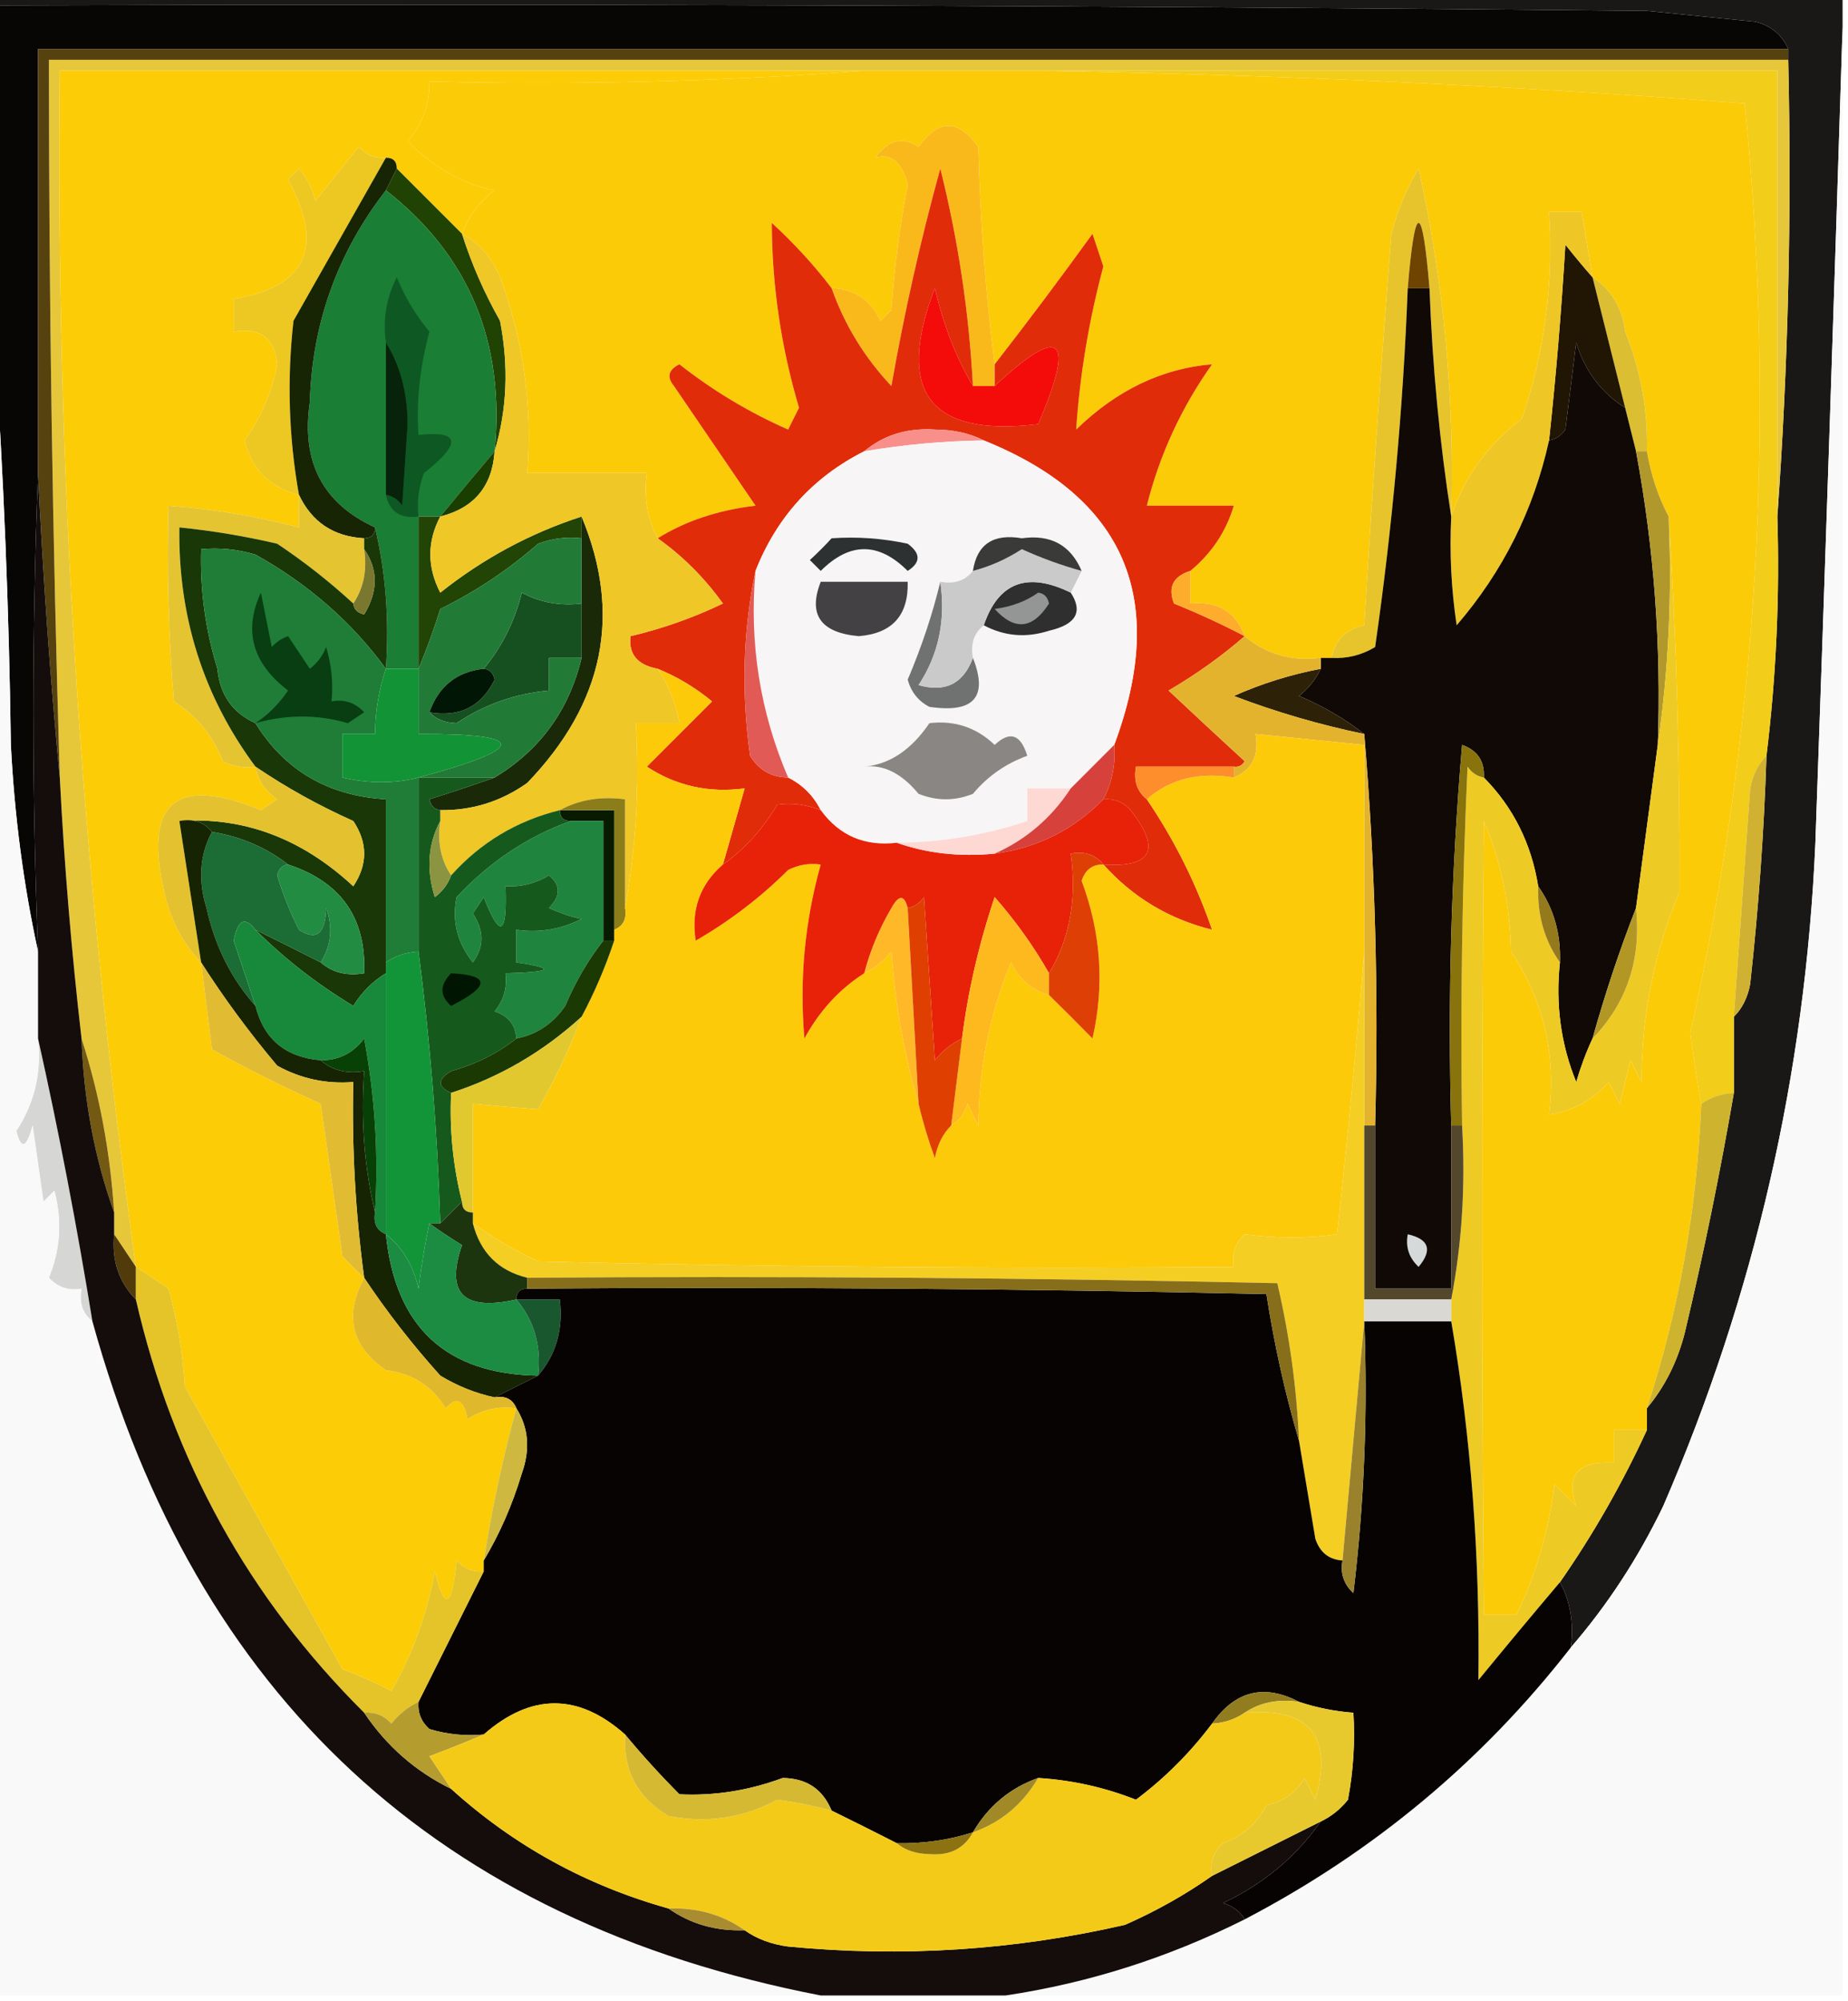 <?xml version="1.0" encoding="UTF-8"?>
<!DOCTYPE svg PUBLIC "-//W3C//DTD SVG 1.1//EN" "http://www.w3.org/Graphics/SVG/1.1/DTD/svg11.dtd">
<svg xmlns="http://www.w3.org/2000/svg" version="1.1" width="170px" height="184px" style="shape-rendering:geometricPrecision; text-rendering:geometricPrecision; image-rendering:optimizeQuality; fill-rule:evenodd; clip-rule:evenodd" xmlns:xlink="http://www.w3.org/1999/xlink">
<g><path style="opacity:1" fill="#080505" d="M -0.5,0.5 C 50.168,0.333 100.834,0.5 151.5,1C 154.833,1.333 158.167,1.667 161.5,2C 162.942,2.377 163.942,3.21 164.5,4.5C 110.833,4.5 57.167,4.5 3.5,4.5C 3.5,17.5 3.5,30.5 3.5,43.5C 2.926,58.151 2.926,72.817 3.5,87.5C 2.165,81.377 1.331,75.043 1,68.5C 0.831,55.993 0.331,43.66 -0.5,31.5C -0.5,21.167 -0.5,10.833 -0.5,0.5 Z"/></g>
<g><path style="opacity:1" fill="#1a1816" d="M -0.5,0.5 C -0.5,0.167 -0.5,-0.167 -0.5,-0.5C 56.167,-0.5 112.833,-0.5 169.5,-0.5C 169.5,0.5 169.5,1.5 169.5,2.5C 168.724,27.34 167.891,52.34 167,77.5C 166.073,98.744 161.407,119.078 153,138.5C 150.697,143.279 147.864,147.613 144.5,151.5C 144.795,149.265 144.461,147.265 143.5,145.5C 146.567,141.091 149.233,136.424 151.5,131.5C 151.5,130.833 151.5,130.167 151.5,129.5C 153.163,127.507 154.33,125.174 155,122.5C 156.732,115.206 158.232,107.872 159.5,100.5C 159.5,98.167 159.5,95.833 159.5,93.5C 160.268,92.737 160.768,91.737 161,90.5C 161.771,83.515 162.271,76.515 162.5,69.5C 163.392,62.209 163.726,54.876 163.5,47.5C 164.496,33.677 164.829,19.677 164.5,5.5C 164.5,5.167 164.5,4.833 164.5,4.5C 163.942,3.21 162.942,2.377 161.5,2C 158.167,1.667 154.833,1.333 151.5,1C 100.834,0.5 50.168,0.333 -0.5,0.5 Z"/></g>
<g><path style="opacity:1" fill="#e7c73a" d="M 164.5,5.5 C 164.829,19.677 164.496,33.677 163.5,47.5C 163.5,33.833 163.5,20.167 163.5,6.5C 140.833,6.5 118.167,6.5 95.5,6.5C 90.167,6.5 84.833,6.5 79.5,6.5C 54.833,6.5 30.167,6.5 5.5,6.5C 5.114,43.353 7.448,80.02 12.5,116.5C 11.833,115.5 11.167,114.5 10.5,113.5C 10.5,112.833 10.5,112.167 10.5,111.5C 10.143,105.918 9.143,100.585 7.5,95.5C 6.579,87.532 5.913,79.532 5.5,71.5C 4.833,49.506 4.5,27.506 4.5,5.5C 57.833,5.5 111.167,5.5 164.5,5.5 Z"/></g>
<g><path style="opacity:1" fill="#f2cd19" d="M 95.5,6.5 C 118.167,6.5 140.833,6.5 163.5,6.5C 163.5,20.167 163.5,33.833 163.5,47.5C 163.726,54.876 163.392,62.209 162.5,69.5C 161.732,70.263 161.232,71.263 161,72.5C 160.5,79.506 160,86.506 159.5,93.5C 159.5,95.833 159.5,98.167 159.5,100.5C 158.391,100.557 157.391,100.89 156.5,101.5C 156.122,99.354 155.788,97.187 155.5,95C 161.757,66.827 163.424,38.327 160.5,9.5C 138.823,7.854 117.157,6.854 95.5,6.5 Z"/></g>
<g><path style="opacity:1" fill="#fccc06" d="M 79.5,6.5 C 66.344,7.496 53.011,7.829 39.5,7.5C 39.528,9.582 38.861,11.416 37.5,13C 40.009,15.469 42.676,16.969 45.5,17.5C 44.09,18.57 43.09,19.903 42.5,21.5C 40.5,19.5 38.5,17.5 36.5,15.5C 36.5,14.833 36.167,14.5 35.5,14.5C 34.504,14.586 33.671,14.252 33,13.5C 31.667,15.167 30.333,16.833 29,18.5C 28.751,17.376 28.251,16.376 27.5,15.5C 27.167,15.833 26.833,16.167 26.5,16.5C 29.894,22.705 28.227,26.372 21.5,27.5C 21.5,28.5 21.5,29.5 21.5,30.5C 23.948,30.085 25.281,31.085 25.5,33.5C 25.02,36.054 24.02,38.388 22.5,40.5C 23.181,43.181 24.848,44.848 27.5,45.5C 27.5,46.5 27.5,47.5 27.5,48.5C 23.573,47.475 19.573,46.808 15.5,46.5C 15.334,52.509 15.501,58.509 16,64.5C 18.087,65.834 19.587,67.667 20.5,70C 21.448,70.483 22.448,70.65 23.5,70.5C 23.721,71.735 24.388,72.735 25.5,73.5C 25,73.833 24.5,74.167 24,74.5C 16.332,71.347 13.332,73.68 15,81.5C 15.522,84.281 16.689,86.615 18.5,88.5C 18.833,91.167 19.167,93.833 19.5,96.5C 22.641,98.24 25.974,99.906 29.5,101.5C 30.167,106.167 30.833,110.833 31.5,115.5C 32.182,116.243 32.849,116.909 33.5,117.5C 31.648,120.982 32.315,123.815 35.5,126C 37.931,126.295 39.764,127.462 41,129.5C 42.016,128.366 42.683,128.699 43,130.5C 44.356,129.62 45.856,129.286 47.5,129.5C 46.259,134.033 45.259,138.7 44.5,143.5C 44.5,143.833 44.5,144.167 44.5,144.5C 43.504,144.586 42.671,144.252 42,143.5C 41.581,147.852 40.914,148.185 40,144.5C 39.285,148.442 37.952,152.109 36,155.5C 34.559,154.74 33.059,154.074 31.5,153.5C 26.666,144.789 21.833,136.122 17,127.5C 16.821,124.447 16.321,121.447 15.5,118.5C 14.482,117.807 13.482,117.141 12.5,116.5C 7.448,80.02 5.114,43.353 5.5,6.5C 30.167,6.5 54.833,6.5 79.5,6.5 Z"/></g>
<g><path style="opacity:1" fill="#fccb07" d="M 79.5,6.5 C 84.833,6.5 90.167,6.5 95.5,6.5C 117.157,6.854 138.823,7.854 160.5,9.5C 163.424,38.327 161.757,66.827 155.5,95C 155.788,97.187 156.122,99.354 156.5,101.5C 156.112,111.172 154.445,120.505 151.5,129.5C 151.5,130.167 151.5,130.833 151.5,131.5C 150.5,131.5 149.5,131.5 148.5,131.5C 148.5,132.5 148.5,133.5 148.5,134.5C 145.155,134.326 143.988,135.659 145,138.5C 144.333,137.833 143.667,137.167 143,136.5C 142.473,140.763 141.306,144.763 139.5,148.5C 138.5,148.5 137.5,148.5 136.5,148.5C 136.297,124.142 136.297,99.808 136.5,75.5C 138.093,79.299 138.926,83.299 139,87.5C 142.008,92.016 143.174,97.016 142.5,102.5C 144.661,102.174 146.494,101.174 148,99.5C 148.333,100.167 148.667,100.833 149,101.5C 149.333,100.167 149.667,98.833 150,97.5C 150.333,98.167 150.667,98.833 151,99.5C 151.006,93.355 152.173,87.522 154.5,82C 154.556,70.362 154.223,58.862 153.5,47.5C 152.542,45.698 151.875,43.698 151.5,41.5C 151.586,37.682 150.919,34.016 149.5,30.5C 149.229,28.307 148.229,26.641 146.5,25.5C 146.167,23.5 145.833,21.5 145.5,19.5C 144.5,19.5 143.5,19.5 142.5,19.5C 142.93,26.027 142.096,32.36 140,38.5C 136.839,40.907 134.672,43.907 133.5,47.5C 133.82,36.664 132.82,25.997 130.5,15.5C 129.376,17.369 128.543,19.369 128,21.5C 127.056,33.489 126.223,45.489 125.5,57.5C 123.787,57.879 122.787,58.879 122.5,60.5C 122.167,60.5 121.833,60.5 121.5,60.5C 118.812,60.834 116.479,60.167 114.5,58.5C 113.7,56.259 112.034,55.259 109.5,55.5C 109.5,54.5 109.5,53.5 109.5,52.5C 111.464,50.873 112.797,48.873 113.5,46.5C 110.833,46.5 108.167,46.5 105.5,46.5C 106.678,41.809 108.678,37.476 111.5,33.5C 106.882,33.886 102.716,35.886 99,39.5C 99.335,34.476 100.168,29.476 101.5,24.5C 101.167,23.5 100.833,22.5 100.5,21.5C 97.491,25.66 94.491,29.66 91.5,33.5C 90.672,27.013 90.172,20.346 90,13.5C 88.149,10.936 86.316,10.936 84.5,13.5C 83.038,12.529 81.705,12.862 80.5,14.5C 81.962,14.065 82.962,14.898 83.5,17C 82.77,20.794 82.27,24.627 82,28.5C 81.667,28.833 81.333,29.167 81,29.5C 80.092,27.561 78.592,26.561 76.5,26.5C 74.901,24.396 73.068,22.396 71,20.5C 71.014,26.241 71.847,31.908 73.5,37.5C 73.167,38.167 72.833,38.833 72.5,39.5C 68.925,37.93 65.592,35.93 62.5,33.5C 61.479,34.002 61.312,34.668 62,35.5C 64.5,39.167 67,42.833 69.5,46.5C 66.061,46.907 63.061,47.907 60.5,49.5C 59.539,47.735 59.205,45.735 59.5,43.5C 55.833,43.5 52.167,43.5 48.5,43.5C 48.984,37.3 48.151,31.3 46,25.5C 45.26,23.681 44.093,22.348 42.5,21.5C 43.09,19.903 44.09,18.57 45.5,17.5C 42.676,16.969 40.009,15.469 37.5,13C 38.861,11.416 39.528,9.582 39.5,7.5C 53.011,7.829 66.344,7.496 79.5,6.5 Z"/></g>
<g><path style="opacity:1" fill="#fab91b" d="M 91.5,33.5 C 91.5,34.167 91.5,34.833 91.5,35.5C 90.833,35.5 90.167,35.5 89.5,35.5C 89.145,28.745 88.145,22.079 86.5,15.5C 84.683,22.087 83.183,28.753 82,35.5C 79.517,32.861 77.684,29.861 76.5,26.5C 78.592,26.561 80.092,27.561 81,29.5C 81.333,29.167 81.667,28.833 82,28.5C 82.27,24.627 82.77,20.794 83.5,17C 82.962,14.898 81.962,14.065 80.5,14.5C 81.705,12.862 83.038,12.529 84.5,13.5C 86.316,10.936 88.149,10.936 90,13.5C 90.172,20.346 90.672,27.013 91.5,33.5 Z"/></g>
<g><path style="opacity:1" fill="#204304" d="M 36.5,15.5 C 38.5,17.5 40.5,19.5 42.5,21.5C 43.38,24.262 44.546,26.929 46,29.5C 46.812,33.689 46.645,37.689 45.5,41.5C 46.48,31.486 43.147,23.486 35.5,17.5C 35.833,16.833 36.167,16.167 36.5,15.5 Z"/></g>
<g><path style="opacity:1" fill="#56420f" d="M 164.5,4.5 C 164.5,4.833 164.5,5.167 164.5,5.5C 111.167,5.5 57.833,5.5 4.5,5.5C 4.5,27.506 4.833,49.506 5.5,71.5C 4.615,62.332 3.949,52.999 3.5,43.5C 3.5,30.5 3.5,17.5 3.5,4.5C 57.167,4.5 110.833,4.5 164.5,4.5 Z"/></g>
<g><path style="opacity:1" fill="#1a7e34" d="M 35.5,17.5 C 43.147,23.486 46.48,31.486 45.5,41.5C 43.844,43.46 42.177,45.46 40.5,47.5C 39.833,47.5 39.167,47.5 38.5,47.5C 38.5,52.167 38.5,56.833 38.5,61.5C 37.5,61.5 36.5,61.5 35.5,61.5C 35.818,56.968 35.485,52.634 34.5,48.5C 29.698,46.307 27.698,42.474 28.5,37C 28.71,29.746 31.043,23.246 35.5,17.5 Z"/></g>
<g><path style="opacity:1" fill="#edc722" d="M 35.5,14.5 C 32.679,19.473 29.845,24.473 27,29.5C 26.391,34.861 26.558,40.195 27.5,45.5C 24.848,44.848 23.181,43.181 22.5,40.5C 24.02,38.388 25.02,36.054 25.5,33.5C 25.281,31.085 23.948,30.085 21.5,30.5C 21.5,29.5 21.5,28.5 21.5,27.5C 28.227,26.372 29.894,22.705 26.5,16.5C 26.833,16.167 27.167,15.833 27.5,15.5C 28.251,16.376 28.751,17.376 29,18.5C 30.333,16.833 31.667,15.167 33,13.5C 33.671,14.252 34.504,14.586 35.5,14.5 Z"/></g>
<g><path style="opacity:1" fill="#0e5824" d="M 38.5,47.5 C 36.821,47.715 35.821,47.048 35.5,45.5C 36.117,45.611 36.617,45.944 37,46.5C 37.167,44 37.333,41.5 37.5,39C 37.475,36.071 36.809,33.571 35.5,31.5C 35.201,29.396 35.534,27.396 36.5,25.5C 37.248,27.332 38.248,28.999 39.5,30.5C 38.614,33.804 38.281,36.971 38.5,40C 42.338,39.58 42.504,40.747 39,43.5C 38.51,44.793 38.343,46.127 38.5,47.5 Z"/></g>
<g><path style="opacity:1" fill="#dbbe31" d="M 146.5,25.5 C 148.229,26.641 149.229,28.307 149.5,30.5C 150.919,34.016 151.586,37.682 151.5,41.5C 151.167,41.5 150.833,41.5 150.5,41.5C 150.167,40.167 149.833,38.833 149.5,37.5C 148.5,33.499 147.5,29.499 146.5,25.5 Z"/></g>
<g><path style="opacity:1" fill="#e12c09" d="M 89.5,35.5 C 87.921,32.818 86.754,29.818 86,26.5C 82.34,36.039 85.507,40.206 95.5,39C 98.964,30.952 97.631,29.785 91.5,35.5C 91.5,34.833 91.5,34.167 91.5,33.5C 94.491,29.66 97.491,25.66 100.5,21.5C 100.833,22.5 101.167,23.5 101.5,24.5C 100.168,29.476 99.335,34.476 99,39.5C 102.716,35.886 106.882,33.886 111.5,33.5C 108.678,37.476 106.678,41.809 105.5,46.5C 108.167,46.5 110.833,46.5 113.5,46.5C 112.797,48.873 111.464,50.873 109.5,52.5C 107.915,53.002 107.415,54.002 108,55.5C 110.251,56.412 112.417,57.412 114.5,58.5C 112.388,60.34 110.054,62.006 107.5,63.5C 109.792,65.657 112.125,67.824 114.5,70C 114.272,70.399 113.938,70.565 113.5,70.5C 110.5,70.5 107.5,70.5 104.5,70.5C 104.263,71.791 104.596,72.791 105.5,73.5C 108.046,77.259 110.046,81.259 111.5,85.5C 107.539,84.521 104.206,82.521 101.5,79.5C 106,79.781 106.833,78.114 104,74.5C 103.329,73.748 102.496,73.414 101.5,73.5C 102.301,71.958 102.634,70.291 102.5,68.5C 107.501,55.07 103.501,45.736 90.5,40.5C 89.207,39.842 87.707,39.508 86,39.5C 83.456,39.336 81.29,40.003 79.5,41.5C 74.798,43.871 71.464,47.538 69.5,52.5C 68.348,57.985 68.182,63.651 69,69.5C 69.816,70.823 70.983,71.489 72.5,71.5C 73.833,72.167 74.833,73.167 75.5,74.5C 74.153,73.972 72.819,73.805 71.5,74C 70.15,76.264 68.483,78.098 66.5,79.5C 67.167,77.167 67.833,74.833 68.5,72.5C 65.193,72.937 62.193,72.27 59.5,70.5C 61.5,68.5 63.5,66.5 65.5,64.5C 63.971,63.237 62.305,62.237 60.5,61.5C 58.637,61.154 57.804,60.154 58,58.5C 60.929,57.812 63.763,56.812 66.5,55.5C 64.812,53.145 62.812,51.145 60.5,49.5C 63.061,47.907 66.061,46.907 69.5,46.5C 67,42.833 64.5,39.167 62,35.5C 61.312,34.668 61.479,34.002 62.5,33.5C 65.592,35.93 68.925,37.93 72.5,39.5C 72.833,38.833 73.167,38.167 73.5,37.5C 71.847,31.908 71.014,26.241 71,20.5C 73.068,22.396 74.901,24.396 76.5,26.5C 77.684,29.861 79.517,32.861 82,35.5C 83.183,28.753 84.683,22.087 86.5,15.5C 88.145,22.079 89.145,28.745 89.5,35.5 Z"/></g>
<g><path style="opacity:1" fill="#f40c0a" d="M 89.5,35.5 C 90.167,35.5 90.833,35.5 91.5,35.5C 97.631,29.785 98.964,30.952 95.5,39C 85.507,40.206 82.34,36.039 86,26.5C 86.754,29.818 87.921,32.818 89.5,35.5 Z"/></g>
<g><path style="opacity:1" fill="#211504" d="M 146.5,25.5 C 147.5,29.499 148.5,33.499 149.5,37.5C 147.291,36.104 145.791,34.104 145,31.5C 144.667,34.167 144.333,36.833 144,39.5C 143.617,40.056 143.117,40.389 142.5,40.5C 143.141,34.523 143.641,28.523 144,22.5C 144.852,23.571 145.685,24.571 146.5,25.5 Z"/></g>
<g><path style="opacity:1" fill="#07240b" d="M 35.5,31.5 C 36.809,33.571 37.475,36.071 37.5,39C 37.333,41.5 37.167,44 37,46.5C 36.617,45.944 36.117,45.611 35.5,45.5C 35.5,40.833 35.5,36.167 35.5,31.5 Z"/></g>
<g><path style="opacity:1" fill="#f88f8b" d="M 90.5,40.5 C 86.802,40.552 83.135,40.886 79.5,41.5C 81.29,40.003 83.456,39.336 86,39.5C 87.707,39.508 89.207,39.842 90.5,40.5 Z"/></g>
<g><path style="opacity:1" fill="#f9f9f9" d="M 169.5,2.5 C 169.5,62.833 169.5,123.167 169.5,183.5C 143.833,183.5 118.167,183.5 92.5,183.5C 100.142,182.357 107.475,180.024 114.5,176.5C 126.352,170.308 136.352,161.974 144.5,151.5C 147.864,147.613 150.697,143.279 153,138.5C 161.407,119.078 166.073,98.744 167,77.5C 167.891,52.34 168.724,27.34 169.5,2.5 Z"/></g>
<g><path style="opacity:1" fill="#182505" d="M 35.5,14.5 C 36.167,14.5 36.5,14.833 36.5,15.5C 36.167,16.167 35.833,16.833 35.5,17.5C 31.043,23.246 28.71,29.746 28.5,37C 27.698,42.474 29.698,46.307 34.5,48.5C 34.5,49.167 34.167,49.5 33.5,49.5C 30.682,49.343 28.682,48.009 27.5,45.5C 26.558,40.195 26.391,34.861 27,29.5C 29.845,24.473 32.679,19.473 35.5,14.5 Z"/></g>
<g><path style="opacity:1" fill="#e7c42b" d="M 133.5,47.5 C 132.435,40.684 131.768,33.684 131.5,26.5C 130.833,18.5 130.167,18.5 129.5,26.5C 129.074,37.556 128.074,48.556 126.5,59.5C 125.264,60.246 123.93,60.579 122.5,60.5C 122.787,58.879 123.787,57.879 125.5,57.5C 126.223,45.489 127.056,33.489 128,21.5C 128.543,19.369 129.376,17.369 130.5,15.5C 132.82,25.997 133.82,36.664 133.5,47.5 Z"/></g>
<g><path style="opacity:1" fill="#6e4400" d="M 131.5,26.5 C 130.833,26.5 130.167,26.5 129.5,26.5C 130.167,18.5 130.833,18.5 131.5,26.5 Z"/></g>
<g><path style="opacity:1" fill="#1a3d00" d="M 45.5,41.5 C 45.288,44.712 43.621,46.712 40.5,47.5C 42.177,45.46 43.844,43.46 45.5,41.5 Z"/></g>
<g><path style="opacity:1" fill="#eec726" d="M 146.5,25.5 C 145.685,24.571 144.852,23.571 144,22.5C 143.641,28.523 143.141,34.523 142.5,40.5C 141.094,46.888 138.261,52.554 134,57.5C 133.502,54.183 133.335,50.85 133.5,47.5C 134.672,43.907 136.839,40.907 140,38.5C 142.096,32.36 142.93,26.027 142.5,19.5C 143.5,19.5 144.5,19.5 145.5,19.5C 145.833,21.5 146.167,23.5 146.5,25.5 Z"/></g>
<g><path style="opacity:1" fill="#e5c432" d="M 27.5,45.5 C 28.682,48.009 30.682,49.343 33.5,49.5C 33.5,49.833 33.5,50.167 33.5,50.5C 33.785,52.415 33.451,54.081 32.5,55.5C 30.329,53.5 27.996,51.666 25.5,50C 22.522,49.304 19.522,48.804 16.5,48.5C 16.381,56.715 18.714,64.049 23.5,70.5C 22.448,70.65 21.448,70.483 20.5,70C 19.587,67.667 18.087,65.834 16,64.5C 15.501,58.509 15.334,52.509 15.5,46.5C 19.573,46.808 23.573,47.475 27.5,48.5C 27.5,47.5 27.5,46.5 27.5,45.5 Z"/></g>
<g><path style="opacity:1" fill="#100906" d="M 129.5,26.5 C 130.167,26.5 130.833,26.5 131.5,26.5C 131.768,33.684 132.435,40.684 133.5,47.5C 133.335,50.85 133.502,54.183 134,57.5C 138.261,52.554 141.094,46.888 142.5,40.5C 143.117,40.389 143.617,40.056 144,39.5C 144.333,36.833 144.667,34.167 145,31.5C 145.791,34.104 147.291,36.104 149.5,37.5C 149.833,38.833 150.167,40.167 150.5,41.5C 152.162,50.41 152.829,59.41 152.5,68.5C 151.833,73.5 151.167,78.5 150.5,83.5C 148.997,87.341 147.664,91.341 146.5,95.5C 145.91,96.766 145.41,98.099 145,99.5C 143.585,96.042 143.085,92.375 143.5,88.5C 143.59,85.848 142.924,83.514 141.5,81.5C 140.868,77.569 139.201,74.235 136.5,71.5C 136.585,70.005 135.919,69.005 134.5,68.5C 133.501,80.148 133.168,91.814 133.5,103.5C 133.5,108.5 133.5,113.5 133.5,118.5C 131.167,118.5 128.833,118.5 126.5,118.5C 126.5,113.5 126.5,108.5 126.5,103.5C 126.828,91.322 126.495,79.322 125.5,67.5C 123.727,66.108 121.727,64.941 119.5,64C 120.381,63.292 121.047,62.458 121.5,61.5C 121.5,61.167 121.5,60.833 121.5,60.5C 121.833,60.5 122.167,60.5 122.5,60.5C 123.93,60.579 125.264,60.246 126.5,59.5C 128.074,48.556 129.074,37.556 129.5,26.5 Z"/></g>
<g><path style="opacity:1" fill="#1a3707" d="M 32.5,55.5 C 32.56,56.043 32.893,56.376 33.5,56.5C 34.793,54.364 34.793,52.364 33.5,50.5C 33.5,50.167 33.5,49.833 33.5,49.5C 34.167,49.5 34.5,49.167 34.5,48.5C 35.485,52.634 35.818,56.968 35.5,61.5C 32.357,57.201 28.357,53.701 23.5,51C 21.866,50.507 20.199,50.34 18.5,50.5C 18.392,54.247 18.892,57.914 20,61.5C 20.223,63.881 21.39,65.547 23.5,66.5C 26.204,70.859 30.204,73.192 35.5,73.5C 35.5,78.5 35.5,83.5 35.5,88.5C 35.5,88.833 35.5,89.167 35.5,89.5C 34.288,90.23 33.288,91.23 32.5,92.5C 29.171,90.494 26.171,88.161 23.5,85.5C 25.483,86.471 27.483,87.471 29.5,88.5C 30.568,89.434 31.901,89.768 33.5,89.5C 33.703,84.424 31.37,81.091 26.5,79.5C 24.491,77.935 22.157,76.935 19.5,76.5C 18.791,75.596 17.791,75.263 16.5,75.5C 22.427,75.098 27.761,77.098 32.5,81.5C 33.833,79.5 33.833,77.5 32.5,75.5C 29.312,74.075 26.312,72.408 23.5,70.5C 18.714,64.049 16.381,56.715 16.5,48.5C 19.522,48.804 22.522,49.304 25.5,50C 27.996,51.666 30.329,53.5 32.5,55.5 Z"/></g>
<g><path style="opacity:1" fill="#7a782e" d="M 33.5,50.5 C 34.793,52.364 34.793,54.364 33.5,56.5C 32.893,56.376 32.56,56.043 32.5,55.5C 33.451,54.081 33.785,52.415 33.5,50.5 Z"/></g>
<g><path style="opacity:1" fill="#224405" d="M 38.5,47.5 C 39.167,47.5 39.833,47.5 40.5,47.5C 39.286,49.808 39.286,52.141 40.5,54.5C 44.441,51.364 48.775,49.031 53.5,47.5C 53.5,48.167 53.5,48.833 53.5,49.5C 52.127,49.343 50.793,49.51 49.5,50C 46.772,52.392 43.772,54.392 40.5,56C 39.891,57.948 39.224,59.782 38.5,61.5C 38.5,56.833 38.5,52.167 38.5,47.5 Z"/></g>
<g><path style="opacity:1" fill="#b0982c" d="M 150.5,41.5 C 150.833,41.5 151.167,41.5 151.5,41.5C 151.875,43.698 152.542,45.698 153.5,47.5C 153.825,54.687 153.491,61.687 152.5,68.5C 152.829,59.41 152.162,50.41 150.5,41.5 Z"/></g>
<g><path style="opacity:1" fill="#1a2a08" d="M 53.5,47.5 C 57.246,56.489 55.579,64.655 48.5,72C 46.091,73.707 43.425,74.54 40.5,74.5C 39.957,74.44 39.624,74.107 39.5,73.5C 41.631,72.831 43.631,72.165 45.5,71.5C 49.678,68.981 52.345,65.314 53.5,60.5C 53.5,58.833 53.5,57.167 53.5,55.5C 53.5,53.5 53.5,51.5 53.5,49.5C 53.5,48.833 53.5,48.167 53.5,47.5 Z"/></g>
<g><path style="opacity:1" fill="#feac2b" d="M 109.5,52.5 C 109.5,53.5 109.5,54.5 109.5,55.5C 112.034,55.259 113.7,56.259 114.5,58.5C 112.417,57.412 110.251,56.412 108,55.5C 107.415,54.002 107.915,53.002 109.5,52.5 Z"/></g>
<g><path style="opacity:1" fill="#1f7d37" d="M 35.5,61.5 C 34.85,63.435 34.517,65.435 34.5,67.5C 33.5,67.5 32.5,67.5 31.5,67.5C 31.5,68.833 31.5,70.167 31.5,71.5C 33.969,72.067 36.302,72.067 38.5,71.5C 38.5,76.833 38.5,82.167 38.5,87.5C 37.391,87.557 36.391,87.89 35.5,88.5C 35.5,83.5 35.5,78.5 35.5,73.5C 30.204,73.192 26.204,70.859 23.5,66.5C 21.39,65.547 20.223,63.881 20,61.5C 18.892,57.914 18.392,54.247 18.5,50.5C 20.199,50.34 21.866,50.507 23.5,51C 28.357,53.701 32.357,57.201 35.5,61.5 Z"/></g>
<g><path style="opacity:1" fill="#175020" d="M 53.5,55.5 C 53.5,57.167 53.5,58.833 53.5,60.5C 52.5,60.5 51.5,60.5 50.5,60.5C 50.5,61.5 50.5,62.5 50.5,63.5C 47.395,63.782 44.562,64.782 42,66.5C 40.93,66.472 40.097,66.139 39.5,65.5C 42.278,65.978 44.278,64.978 45.5,62.5C 45.376,61.893 45.043,61.56 44.5,61.5C 46.183,59.467 47.35,57.134 48,54.5C 49.7,55.406 51.533,55.739 53.5,55.5 Z"/></g>
<g><path style="opacity:1" fill="#083e12" d="M 23.5,66.5 C 24.66,65.735 25.66,64.735 26.5,63.5C 23.213,60.989 22.38,57.989 24,54.5C 24.333,56.167 24.667,57.833 25,59.5C 25.414,59.043 25.914,58.709 26.5,58.5C 27.167,59.5 27.833,60.5 28.5,61.5C 29.192,60.975 29.692,60.308 30,59.5C 30.494,61.134 30.66,62.801 30.5,64.5C 31.675,64.281 32.675,64.614 33.5,65.5C 33,65.833 32.5,66.167 32,66.5C 29.217,65.689 26.383,65.689 23.5,66.5 Z"/></g>
<g><path style="opacity:1" fill="#2d2108" d="M 121.5,61.5 C 121.047,62.458 120.381,63.292 119.5,64C 121.727,64.941 123.727,66.108 125.5,67.5C 121.383,66.645 117.383,65.479 113.5,64C 116.08,62.855 118.747,62.022 121.5,61.5 Z"/></g>
<g><path style="opacity:1" fill="#efc726" d="M 42.5,21.5 C 44.093,22.348 45.26,23.681 46,25.5C 48.151,31.3 48.984,37.3 48.5,43.5C 52.167,43.5 55.833,43.5 59.5,43.5C 59.205,45.735 59.539,47.735 60.5,49.5C 62.812,51.145 64.812,53.145 66.5,55.5C 63.763,56.812 60.929,57.812 58,58.5C 57.804,60.154 58.637,61.154 60.5,61.5C 61.502,63.011 62.169,64.678 62.5,66.5C 61.167,66.5 59.833,66.5 58.5,66.5C 58.822,72.358 58.489,78.025 57.5,83.5C 57.5,80.167 57.5,76.833 57.5,73.5C 55.265,73.205 53.265,73.539 51.5,74.5C 47.531,75.483 44.198,77.483 41.5,80.5C 40.549,79.081 40.215,77.415 40.5,75.5C 40.5,75.167 40.5,74.833 40.5,74.5C 43.425,74.54 46.091,73.707 48.5,72C 55.579,64.655 57.246,56.489 53.5,47.5C 48.775,49.031 44.441,51.364 40.5,54.5C 39.286,52.141 39.286,49.808 40.5,47.5C 43.621,46.712 45.288,44.712 45.5,41.5C 46.645,37.689 46.812,33.689 46,29.5C 44.546,26.929 43.38,24.262 42.5,21.5 Z"/></g>
<g><path style="opacity:1" fill="#217b36" d="M 53.5,49.5 C 53.5,51.5 53.5,53.5 53.5,55.5C 51.533,55.739 49.7,55.406 48,54.5C 47.35,57.134 46.183,59.467 44.5,61.5C 42.019,61.774 40.353,63.107 39.5,65.5C 40.097,66.139 40.93,66.472 42,66.5C 44.562,64.782 47.395,63.782 50.5,63.5C 50.5,62.5 50.5,61.5 50.5,60.5C 51.5,60.5 52.5,60.5 53.5,60.5C 52.345,65.314 49.678,68.981 45.5,71.5C 43.167,71.5 40.833,71.5 38.5,71.5C 48.595,68.786 48.595,67.453 38.5,67.5C 38.5,65.5 38.5,63.5 38.5,61.5C 39.224,59.782 39.891,57.948 40.5,56C 43.772,54.392 46.772,52.392 49.5,50C 50.793,49.51 52.127,49.343 53.5,49.5 Z"/></g>
<g><path style="opacity:1" fill="#021605" d="M 44.5,61.5 C 45.043,61.56 45.376,61.893 45.5,62.5C 44.278,64.978 42.278,65.978 39.5,65.5C 40.353,63.107 42.019,61.774 44.5,61.5 Z"/></g>
<g><path style="opacity:1" fill="#f7f5f5" d="M 90.5,40.5 C 103.501,45.736 107.501,55.07 102.5,68.5C 101.167,69.833 99.833,71.167 98.5,72.5C 97.167,72.5 95.833,72.5 94.5,72.5C 94.5,73.5 94.5,74.5 94.5,75.5C 90.629,76.799 86.629,77.466 82.5,77.5C 79.547,77.85 77.213,76.85 75.5,74.5C 74.833,73.167 73.833,72.167 72.5,71.5C 69.91,65.464 68.91,59.13 69.5,52.5C 71.464,47.538 74.798,43.871 79.5,41.5C 83.135,40.886 86.802,40.552 90.5,40.5 Z"/></g>
<g><path style="opacity:1" fill="#6f7271" d="M 86.5,53.5 C 87.011,57.03 86.344,60.196 84.5,63C 86.955,63.706 88.622,62.873 89.5,60.5C 90.921,64.104 89.587,65.604 85.5,65C 84.484,64.481 83.818,63.647 83.5,62.5C 84.79,59.465 85.79,56.465 86.5,53.5 Z"/></g>
<g><path style="opacity:1" fill="#434143" d="M 75.5,53.5 C 78.167,53.5 80.833,53.5 83.5,53.5C 83.582,56.585 82.082,58.252 79,58.5C 75.483,58.185 74.316,56.518 75.5,53.5 Z"/></g>
<g><path style="opacity:1" fill="#2f2f2f" d="M 98.5,54.5 C 99.65,56.267 98.983,57.433 96.5,58C 94.402,58.678 92.402,58.511 90.5,57.5C 91.845,53.543 94.512,52.543 98.5,54.5 Z"/></g>
<g><path style="opacity:1" fill="#949595" d="M 95.5,54.5 C 96.043,54.56 96.376,54.893 96.5,55.5C 95.001,57.858 93.334,58.024 91.5,56C 93.058,55.79 94.391,55.29 95.5,54.5 Z"/></g>
<g><path style="opacity:1" fill="#cacaca" d="M 99.5,52.5 C 99.167,53.167 98.833,53.833 98.5,54.5C 94.512,52.543 91.845,53.543 90.5,57.5C 89.596,58.209 89.263,59.209 89.5,60.5C 88.622,62.873 86.955,63.706 84.5,63C 86.344,60.196 87.011,57.03 86.5,53.5C 87.791,53.737 88.791,53.404 89.5,52.5C 91.094,52.081 92.594,51.414 94,50.5C 95.8,51.319 97.634,51.986 99.5,52.5 Z"/></g>
<g><path style="opacity:1" fill="#3a3a39" d="M 99.5,52.5 C 97.634,51.986 95.8,51.319 94,50.5C 92.594,51.414 91.094,52.081 89.5,52.5C 89.874,50.05 91.374,49.05 94,49.5C 96.655,49.124 98.488,50.124 99.5,52.5 Z"/></g>
<g><path style="opacity:1" fill="#2e3132" d="M 76.5,49.5 C 78.857,49.337 81.19,49.503 83.5,50C 84.711,50.893 84.711,51.726 83.5,52.5C 80.833,49.833 78.167,49.833 75.5,52.5C 75.167,52.167 74.833,51.833 74.5,51.5C 75.243,50.818 75.909,50.151 76.5,49.5 Z"/></g>
<g><path style="opacity:1" fill="#e4b32e" d="M 114.5,58.5 C 116.479,60.167 118.812,60.834 121.5,60.5C 121.5,60.833 121.5,61.167 121.5,61.5C 118.747,62.022 116.08,62.855 113.5,64C 117.383,65.479 121.383,66.645 125.5,67.5C 126.495,79.322 126.828,91.322 126.5,103.5C 126.167,103.5 125.833,103.5 125.5,103.5C 125.5,98.167 125.5,92.833 125.5,87.5C 125.5,81.167 125.5,74.833 125.5,68.5C 122.167,68.167 118.833,67.833 115.5,67.5C 115.843,69.483 115.176,70.817 113.5,71.5C 113.5,71.167 113.5,70.833 113.5,70.5C 113.938,70.565 114.272,70.399 114.5,70C 112.125,67.824 109.792,65.657 107.5,63.5C 110.054,62.006 112.388,60.34 114.5,58.5 Z"/></g>
<g><path style="opacity:1" fill="#129335" d="M 35.5,61.5 C 36.5,61.5 37.5,61.5 38.5,61.5C 38.5,63.5 38.5,65.5 38.5,67.5C 48.595,67.453 48.595,68.786 38.5,71.5C 36.302,72.067 33.969,72.067 31.5,71.5C 31.5,70.167 31.5,68.833 31.5,67.5C 32.5,67.5 33.5,67.5 34.5,67.5C 34.517,65.435 34.85,63.435 35.5,61.5 Z"/></g>
<g><path style="opacity:1" fill="#e15a56" d="M 69.5,52.5 C 68.91,59.13 69.91,65.464 72.5,71.5C 70.983,71.489 69.816,70.823 69,69.5C 68.182,63.651 68.348,57.985 69.5,52.5 Z"/></g>
<g><path style="opacity:1" fill="#898683" d="M 85.5,66.5 C 87.821,66.229 89.821,66.895 91.5,68.5C 92.895,67.185 93.895,67.519 94.5,69.5C 92.518,70.216 90.851,71.383 89.5,73C 87.833,73.667 86.167,73.667 84.5,73C 82.938,71.113 81.271,70.28 79.5,70.5C 81.824,70.299 83.824,68.966 85.5,66.5 Z"/></g>
<g><path style="opacity:1" fill="#d1b131" d="M 162.5,69.5 C 162.271,76.515 161.771,83.515 161,90.5C 160.768,91.737 160.268,92.737 159.5,93.5C 160,86.506 160.5,79.506 161,72.5C 161.232,71.263 161.732,70.263 162.5,69.5 Z"/></g>
<g><path style="opacity:1" fill="#e4c12e" d="M 23.5,70.5 C 26.312,72.408 29.312,74.075 32.5,75.5C 33.833,77.5 33.833,79.5 32.5,81.5C 27.761,77.098 22.427,75.098 16.5,75.5C 17.167,79.833 17.833,84.167 18.5,88.5C 16.689,86.615 15.522,84.281 15,81.5C 13.332,73.68 16.332,71.347 24,74.5C 24.5,74.167 25,73.833 25.5,73.5C 24.388,72.735 23.721,71.735 23.5,70.5 Z"/></g>
<g><path style="opacity:1" fill="#081b00" d="M 51.5,74.5 C 53.167,74.5 54.833,74.5 56.5,74.5C 56.5,78.167 56.5,81.833 56.5,85.5C 56.5,85.833 56.5,86.167 56.5,86.5C 56.167,86.5 55.833,86.5 55.5,86.5C 55.5,82.833 55.5,79.167 55.5,75.5C 54.5,75.5 53.5,75.5 52.5,75.5C 51.833,75.5 51.5,75.167 51.5,74.5 Z"/></g>
<g><path style="opacity:1" fill="#8b7d1a" d="M 51.5,74.5 C 53.265,73.539 55.265,73.205 57.5,73.5C 57.5,76.833 57.5,80.167 57.5,83.5C 57.672,84.492 57.338,85.158 56.5,85.5C 56.5,81.833 56.5,78.167 56.5,74.5C 54.833,74.5 53.167,74.5 51.5,74.5 Z"/></g>
<g><path style="opacity:1" fill="#1f853e" d="M 52.5,75.5 C 53.5,75.5 54.5,75.5 55.5,75.5C 55.5,79.167 55.5,82.833 55.5,86.5C 54.108,88.273 52.941,90.273 52,92.5C 50.871,94.141 49.371,95.141 47.5,95.5C 47.423,94.25 46.756,93.417 45.5,93C 46.337,91.989 46.67,90.822 46.5,89.5C 50.838,89.378 51.172,89.045 47.5,88.5C 47.5,87.5 47.5,86.5 47.5,85.5C 49.604,85.799 51.604,85.466 53.5,84.5C 52.603,84.331 51.603,83.998 50.5,83.5C 51.59,82.391 51.59,81.391 50.5,80.5C 49.264,81.246 47.931,81.579 46.5,81.5C 46.669,86.041 46.002,86.374 44.5,82.5C 44.167,83 43.833,83.5 43.5,84C 44.547,85.578 44.547,87.078 43.5,88.5C 42.058,86.684 41.558,84.684 42,82.5C 45.043,79.246 48.543,76.912 52.5,75.5 Z"/></g>
<g><path style="opacity:1" fill="#155a1c" d="M 38.5,71.5 C 40.833,71.5 43.167,71.5 45.5,71.5C 43.631,72.165 41.631,72.831 39.5,73.5C 39.624,74.107 39.957,74.44 40.5,74.5C 40.5,74.833 40.5,75.167 40.5,75.5C 39.371,77.628 39.204,79.962 40,82.5C 40.717,81.956 41.217,81.289 41.5,80.5C 44.198,77.483 47.531,75.483 51.5,74.5C 51.5,75.167 51.833,75.5 52.5,75.5C 48.543,76.912 45.043,79.246 42,82.5C 41.558,84.684 42.058,86.684 43.5,88.5C 44.547,87.078 44.547,85.578 43.5,84C 43.833,83.5 44.167,83 44.5,82.5C 46.002,86.374 46.669,86.041 46.5,81.5C 47.931,81.579 49.264,81.246 50.5,80.5C 51.59,81.391 51.59,82.391 50.5,83.5C 51.603,83.998 52.603,84.331 53.5,84.5C 51.604,85.466 49.604,85.799 47.5,85.5C 47.5,86.5 47.5,87.5 47.5,88.5C 51.172,89.045 50.838,89.378 46.5,89.5C 46.67,90.822 46.337,91.989 45.5,93C 46.756,93.417 47.423,94.25 47.5,95.5C 45.78,96.864 43.78,97.864 41.5,98.5C 40.227,99.257 40.227,99.923 41.5,100.5C 41.342,103.902 41.676,107.236 42.5,110.5C 41.833,111.167 41.167,111.833 40.5,112.5C 40.245,104.131 39.579,95.798 38.5,87.5C 38.5,82.167 38.5,76.833 38.5,71.5 Z"/></g>
<g><path style="opacity:1" fill="#8b9440" d="M 40.5,75.5 C 40.215,77.415 40.549,79.081 41.5,80.5C 41.217,81.289 40.717,81.956 40,82.5C 39.204,79.962 39.371,77.628 40.5,75.5 Z"/></g>
<g><path style="opacity:1" fill="#228c43" d="M 26.5,79.5 C 31.37,81.091 33.703,84.424 33.5,89.5C 31.901,89.768 30.568,89.434 29.5,88.5C 30.473,86.932 30.64,85.265 30,83.5C 29.935,85.883 29.102,86.55 27.5,85.5C 26.682,83.892 26.015,82.225 25.5,80.5C 25.624,79.893 25.957,79.56 26.5,79.5 Z"/></g>
<g><path style="opacity:1" fill="#1b6c35" d="M 19.5,76.5 C 22.157,76.935 24.491,77.935 26.5,79.5C 25.957,79.56 25.624,79.893 25.5,80.5C 26.015,82.225 26.682,83.892 27.5,85.5C 29.102,86.55 29.935,85.883 30,83.5C 30.64,85.265 30.473,86.932 29.5,88.5C 27.483,87.471 25.483,86.471 23.5,85.5C 22.528,84.249 21.861,84.582 21.5,86.5C 22.178,88.516 22.844,90.516 23.5,92.5C 21.265,89.983 19.765,86.983 19,83.5C 18.204,80.962 18.371,78.628 19.5,76.5 Z"/></g>
<g><path style="opacity:1" fill="#fcca09" d="M 60.5,61.5 C 62.305,62.237 63.971,63.237 65.5,64.5C 63.5,66.5 61.5,68.5 59.5,70.5C 62.193,72.27 65.193,72.937 68.5,72.5C 67.833,74.833 67.167,77.167 66.5,79.5C 64.39,81.328 63.556,83.661 64,86.5C 67.142,84.686 69.975,82.519 72.5,80C 73.448,79.517 74.448,79.35 75.5,79.5C 74.031,84.741 73.531,90.074 74,95.5C 75.382,92.957 77.215,90.957 79.5,89.5C 80.458,89.047 81.292,88.38 82,87.5C 82.354,92.389 83.187,97.056 84.5,101.5C 84.892,103.179 85.392,104.846 86,106.5C 86.232,105.263 86.732,104.263 87.5,103.5C 88.222,103.082 88.722,102.416 89,101.5C 89.333,102.167 89.667,102.833 90,103.5C 90.037,98.27 91.037,93.27 93,88.5C 93.759,90.063 94.926,91.063 96.5,91.5C 97.827,92.8 99.16,94.133 100.5,95.5C 101.619,90.605 101.286,85.772 99.5,81C 99.836,79.97 100.503,79.47 101.5,79.5C 104.206,82.521 107.539,84.521 111.5,85.5C 110.046,81.259 108.046,77.259 105.5,73.5C 107.635,71.631 110.302,70.964 113.5,71.5C 115.176,70.817 115.843,69.483 115.5,67.5C 118.833,67.833 122.167,68.167 125.5,68.5C 125.5,74.833 125.5,81.167 125.5,87.5C 124.8,96.031 123.967,104.698 123,113.5C 120.272,113.895 117.439,113.895 114.5,113.5C 113.614,114.325 113.281,115.325 113.5,116.5C 92.164,116.667 70.831,116.5 49.5,116C 47.336,114.978 45.336,113.811 43.5,112.5C 43.5,112.167 43.5,111.833 43.5,111.5C 43.5,108.167 43.5,104.833 43.5,101.5C 45.575,101.698 47.575,101.865 49.5,102C 51.061,99.273 52.395,96.439 53.5,93.5C 54.688,91.278 55.688,88.945 56.5,86.5C 56.5,86.167 56.5,85.833 56.5,85.5C 57.338,85.158 57.672,84.492 57.5,83.5C 58.489,78.025 58.822,72.358 58.5,66.5C 59.833,66.5 61.167,66.5 62.5,66.5C 62.169,64.678 61.502,63.011 60.5,61.5 Z"/></g>
<g><path style="opacity:1" fill="#ffb928" d="M 83.5,83.5 C 83.833,89.5 84.167,95.5 84.5,101.5C 83.187,97.056 82.354,92.389 82,87.5C 81.292,88.38 80.458,89.047 79.5,89.5C 80.045,87.407 80.878,85.407 82,83.5C 82.69,82.262 83.19,82.262 83.5,83.5 Z"/></g>
<g><path style="opacity:1" fill="#e72208" d="M 75.5,74.5 C 77.213,76.85 79.547,77.85 82.5,77.5C 85.287,78.477 88.287,78.81 91.5,78.5C 95.418,77.974 98.751,76.307 101.5,73.5C 102.496,73.414 103.329,73.748 104,74.5C 106.833,78.114 106,79.781 101.5,79.5C 100.791,78.596 99.791,78.263 98.5,78.5C 99.08,82.649 98.414,86.316 96.5,89.5C 95.088,87.02 93.422,84.687 91.5,82.5C 90.046,86.827 89.046,91.16 88.5,95.5C 87.542,95.953 86.708,96.62 86,97.5C 85.667,92.5 85.333,87.5 85,82.5C 84.617,83.056 84.117,83.389 83.5,83.5C 83.19,82.262 82.69,82.262 82,83.5C 80.878,85.407 80.045,87.407 79.5,89.5C 77.215,90.957 75.382,92.957 74,95.5C 73.531,90.074 74.031,84.741 75.5,79.5C 74.448,79.35 73.448,79.517 72.5,80C 69.975,82.519 67.142,84.686 64,86.5C 63.556,83.661 64.39,81.328 66.5,79.5C 68.483,78.098 70.15,76.264 71.5,74C 72.819,73.805 74.153,73.972 75.5,74.5 Z"/></g>
<g><path style="opacity:1" fill="#fed8d3" d="M 98.5,72.5 C 96.725,75.211 94.391,77.211 91.5,78.5C 88.287,78.81 85.287,78.477 82.5,77.5C 86.629,77.466 90.629,76.799 94.5,75.5C 94.5,74.5 94.5,73.5 94.5,72.5C 95.833,72.5 97.167,72.5 98.5,72.5 Z"/></g>
<g><path style="opacity:1" fill="#d6413c" d="M 102.5,68.5 C 102.634,70.291 102.301,71.958 101.5,73.5C 98.751,76.307 95.418,77.974 91.5,78.5C 94.391,77.211 96.725,75.211 98.5,72.5C 99.833,71.167 101.167,69.833 102.5,68.5 Z"/></g>
<g><path style="opacity:1" fill="#fe8d2b" d="M 113.5,70.5 C 113.5,70.833 113.5,71.167 113.5,71.5C 110.302,70.964 107.635,71.631 105.5,73.5C 104.596,72.791 104.263,71.791 104.5,70.5C 107.5,70.5 110.5,70.5 113.5,70.5 Z"/></g>
<g><path style="opacity:1" fill="#feb91e" d="M 96.5,89.5 C 96.5,90.167 96.5,90.833 96.5,91.5C 94.926,91.063 93.759,90.063 93,88.5C 91.037,93.27 90.037,98.27 90,103.5C 89.667,102.833 89.333,102.167 89,101.5C 88.722,102.416 88.222,103.082 87.5,103.5C 87.833,100.833 88.167,98.167 88.5,95.5C 89.046,91.16 90.046,86.827 91.5,82.5C 93.422,84.687 95.088,87.02 96.5,89.5 Z"/></g>
<g><path style="opacity:1" fill="#1a3903" d="M 55.5,86.5 C 55.833,86.5 56.167,86.5 56.5,86.5C 55.688,88.945 54.688,91.278 53.5,93.5C 49.956,96.732 45.956,99.065 41.5,100.5C 40.227,99.923 40.227,99.257 41.5,98.5C 43.78,97.864 45.78,96.864 47.5,95.5C 49.371,95.141 50.871,94.141 52,92.5C 52.941,90.273 54.108,88.273 55.5,86.5 Z"/></g>
<g><path style="opacity:1" fill="#001603" d="M 41.5,89.5 C 45.102,89.678 45.102,90.678 41.5,92.5C 40.438,91.575 40.438,90.575 41.5,89.5 Z"/></g>
<g><path style="opacity:1" fill="#de3f05" d="M 101.5,79.5 C 100.503,79.47 99.836,79.97 99.5,81C 101.286,85.772 101.619,90.605 100.5,95.5C 99.16,94.133 97.827,92.8 96.5,91.5C 96.5,90.833 96.5,90.167 96.5,89.5C 98.414,86.316 99.08,82.649 98.5,78.5C 99.791,78.263 100.791,78.596 101.5,79.5 Z"/></g>
<g><path style="opacity:1" fill="#18893a" d="M 23.5,85.5 C 26.171,88.161 29.171,90.494 32.5,92.5C 33.288,91.23 34.288,90.23 35.5,89.5C 35.5,97.5 35.5,105.5 35.5,113.5C 34.662,113.158 34.328,112.492 34.5,111.5C 34.828,106.125 34.495,100.792 33.5,95.5C 32.476,96.853 31.143,97.52 29.5,97.5C 26.268,97.228 24.268,95.562 23.5,92.5C 22.844,90.516 22.178,88.516 21.5,86.5C 21.861,84.582 22.528,84.249 23.5,85.5 Z"/></g>
<g><path style="opacity:1" fill="#eeca24" d="M 153.5,47.5 C 154.223,58.862 154.556,70.362 154.5,82C 152.173,87.522 151.006,93.355 151,99.5C 150.667,98.833 150.333,98.167 150,97.5C 149.667,98.833 149.333,100.167 149,101.5C 148.667,100.833 148.333,100.167 148,99.5C 146.494,101.174 144.661,102.174 142.5,102.5C 143.174,97.016 142.008,92.016 139,87.5C 138.926,83.299 138.093,79.299 136.5,75.5C 136.297,99.808 136.297,124.142 136.5,148.5C 137.5,148.5 138.5,148.5 139.5,148.5C 141.306,144.763 142.473,140.763 143,136.5C 143.667,137.167 144.333,137.833 145,138.5C 143.988,135.659 145.155,134.326 148.5,134.5C 148.5,133.5 148.5,132.5 148.5,131.5C 149.5,131.5 150.5,131.5 151.5,131.5C 149.233,136.424 146.567,141.091 143.5,145.5C 141.018,148.429 138.518,151.429 136,154.5C 136.148,143.121 135.315,132.121 133.5,121.5C 133.5,120.833 133.5,120.167 133.5,119.5C 134.488,114.36 134.821,109.026 134.5,103.5C 134.333,92.495 134.5,81.495 135,70.5C 135.383,71.056 135.883,71.389 136.5,71.5C 139.201,74.235 140.868,77.569 141.5,81.5C 141.41,84.152 142.076,86.486 143.5,88.5C 143.085,92.375 143.585,96.042 145,99.5C 145.41,98.099 145.91,96.766 146.5,95.5C 149.658,92.236 150.992,88.236 150.5,83.5C 151.167,78.5 151.833,73.5 152.5,68.5C 153.491,61.687 153.825,54.687 153.5,47.5 Z"/></g>
<g><path style="opacity:1" fill="#b29725" d="M 150.5,83.5 C 150.992,88.236 149.658,92.236 146.5,95.5C 147.664,91.341 148.997,87.341 150.5,83.5 Z"/></g>
<g><path style="opacity:1" fill="#95791d" d="M 141.5,81.5 C 142.924,83.514 143.59,85.848 143.5,88.5C 142.076,86.486 141.41,84.152 141.5,81.5 Z"/></g>
<g><path style="opacity:1" fill="#df4001" d="M 88.5,95.5 C 88.167,98.167 87.833,100.833 87.5,103.5C 86.732,104.263 86.232,105.263 86,106.5C 85.392,104.846 84.892,103.179 84.5,101.5C 84.167,95.5 83.833,89.5 83.5,83.5C 84.117,83.389 84.617,83.056 85,82.5C 85.333,87.5 85.667,92.5 86,97.5C 86.708,96.62 87.542,95.953 88.5,95.5 Z"/></g>
<g><path style="opacity:1" fill="#88730c" d="M 136.5,71.5 C 135.883,71.389 135.383,71.056 135,70.5C 134.5,81.495 134.333,92.495 134.5,103.5C 134.167,103.5 133.833,103.5 133.5,103.5C 133.168,91.814 133.501,80.148 134.5,68.5C 135.919,69.005 136.585,70.005 136.5,71.5 Z"/></g>
<g><path style="opacity:1" fill="#ceb32f" d="M 159.5,100.5 C 158.232,107.872 156.732,115.206 155,122.5C 154.33,125.174 153.163,127.507 151.5,129.5C 154.445,120.505 156.112,111.172 156.5,101.5C 157.391,100.89 158.391,100.557 159.5,100.5 Z"/></g>
<g><path style="opacity:1" fill="#084106" d="M 34.5,111.5 C 33.515,107.366 33.182,103.032 33.5,98.5C 31.901,98.768 30.568,98.434 29.5,97.5C 31.143,97.52 32.476,96.853 33.5,95.5C 34.495,100.792 34.828,106.125 34.5,111.5 Z"/></g>
<g><path style="opacity:1" fill="#129538" d="M 38.5,87.5 C 39.579,95.798 40.245,104.131 40.5,112.5C 40.167,112.5 39.833,112.5 39.5,112.5C 39.094,114.405 38.761,116.405 38.5,118.5C 37.999,116.345 36.999,114.678 35.5,113.5C 35.5,105.5 35.5,97.5 35.5,89.5C 35.5,89.167 35.5,88.833 35.5,88.5C 36.391,87.89 37.391,87.557 38.5,87.5 Z"/></g>
<g><path style="opacity:1" fill="#e2c82f" d="M 53.5,93.5 C 52.395,96.439 51.061,99.273 49.5,102C 47.575,101.865 45.575,101.698 43.5,101.5C 43.5,104.833 43.5,108.167 43.5,111.5C 42.833,111.5 42.5,111.167 42.5,110.5C 41.676,107.236 41.342,103.902 41.5,100.5C 45.956,99.065 49.956,96.732 53.5,93.5 Z"/></g>
<g><path style="opacity:1" fill="#172404" d="M 16.5,75.5 C 17.791,75.263 18.791,75.596 19.5,76.5C 18.371,78.628 18.204,80.962 19,83.5C 19.765,86.983 21.265,89.983 23.5,92.5C 24.268,95.562 26.268,97.228 29.5,97.5C 30.568,98.434 31.901,98.768 33.5,98.5C 33.182,103.032 33.515,107.366 34.5,111.5C 34.328,112.492 34.662,113.158 35.5,113.5C 36.366,122.036 41.033,126.369 49.5,126.5C 48.167,127.167 46.833,127.833 45.5,128.5C 43.742,128.123 42.075,127.456 40.5,126.5C 37.905,123.612 35.572,120.612 33.5,117.5C 32.693,111.536 32.36,105.536 32.5,99.5C 30.011,99.702 27.677,99.202 25.5,98C 22.917,94.932 20.584,91.765 18.5,88.5C 17.833,84.167 17.167,79.833 16.5,75.5 Z"/></g>
<g><path style="opacity:1" fill="#d6d7d5" d="M 3.5,95.5 C 5.397,103.99 7.064,112.657 8.5,121.5C 7.596,120.791 7.263,119.791 7.5,118.5C 6.325,118.719 5.325,118.386 4.5,117.5C 5.562,114.897 5.728,112.23 5,109.5C 4.667,109.833 4.333,110.167 4,110.5C 3.667,108.167 3.333,105.833 3,103.5C 2.444,105.595 1.944,105.762 1.5,104C 3.177,101.453 3.844,98.62 3.5,95.5 Z"/></g>
<g><path style="opacity:1" fill="#f9f9f9" d="M -0.5,31.5 C 0.331,43.66 0.831,55.993 1,68.5C 1.331,75.043 2.165,81.377 3.5,87.5C 3.5,90.167 3.5,92.833 3.5,95.5C 3.844,98.62 3.177,101.453 1.5,104C 1.944,105.762 2.444,105.595 3,103.5C 3.333,105.833 3.667,108.167 4,110.5C 4.333,110.167 4.667,109.833 5,109.5C 5.728,112.23 5.562,114.897 4.5,117.5C 5.325,118.386 6.325,118.719 7.5,118.5C 7.263,119.791 7.596,120.791 8.5,121.5C 18.026,156.027 40.359,176.693 75.5,183.5C 50.167,183.5 24.833,183.5 -0.5,183.5C -0.5,132.833 -0.5,82.167 -0.5,31.5 Z"/></g>
<g><path style="opacity:1" fill="#735912" d="M 7.5,95.5 C 9.143,100.585 10.143,105.918 10.5,111.5C 8.694,106.453 7.694,101.12 7.5,95.5 Z"/></g>
<g><path style="opacity:1" fill="#e1bb32" d="M 18.5,88.5 C 20.584,91.765 22.917,94.932 25.5,98C 27.677,99.202 30.011,99.702 32.5,99.5C 32.36,105.536 32.693,111.536 33.5,117.5C 32.849,116.909 32.182,116.243 31.5,115.5C 30.833,110.833 30.167,106.167 29.5,101.5C 25.974,99.906 22.641,98.24 19.5,96.5C 19.167,93.833 18.833,91.167 18.5,88.5 Z"/></g>
<g><path style="opacity:1" fill="#f4ce23" d="M 125.5,87.5 C 125.5,92.833 125.5,98.167 125.5,103.5C 125.5,108.833 125.5,114.167 125.5,119.5C 125.5,120.167 125.5,120.833 125.5,121.5C 124.833,128.833 124.167,136.167 123.5,143.5C 122.25,143.423 121.417,142.756 121,141.5C 120.498,138.487 119.998,135.487 119.5,132.5C 119.28,127.566 118.613,122.733 117.5,118C 94.502,117.5 71.502,117.333 48.5,117.5C 45.856,116.856 44.189,115.189 43.5,112.5C 45.336,113.811 47.336,114.978 49.5,116C 70.831,116.5 92.164,116.667 113.5,116.5C 113.281,115.325 113.614,114.325 114.5,113.5C 117.439,113.895 120.272,113.895 123,113.5C 123.967,104.698 124.8,96.031 125.5,87.5 Z"/></g>
<g><path style="opacity:1" fill="#523b0a" d="M 10.5,113.5 C 11.167,114.5 11.833,115.5 12.5,116.5C 12.5,117.5 12.5,118.5 12.5,119.5C 10.926,117.898 10.259,115.898 10.5,113.5 Z"/></g>
<g><path style="opacity:1" fill="#1d350f" d="M 42.5,110.5 C 42.5,111.167 42.833,111.5 43.5,111.5C 43.5,111.833 43.5,112.167 43.5,112.5C 44.189,115.189 45.856,116.856 48.5,117.5C 48.5,117.833 48.5,118.167 48.5,118.5C 47.833,118.5 47.5,118.833 47.5,119.5C 42.624,120.596 40.957,118.929 42.5,114.5C 41.398,113.824 40.398,113.158 39.5,112.5C 39.833,112.5 40.167,112.5 40.5,112.5C 41.167,111.833 41.833,111.167 42.5,110.5 Z"/></g>
<g><path style="opacity:1" fill="#54482c" d="M 125.5,103.5 C 125.833,103.5 126.167,103.5 126.5,103.5C 126.5,108.5 126.5,113.5 126.5,118.5C 128.833,118.5 131.167,118.5 133.5,118.5C 133.5,113.5 133.5,108.5 133.5,103.5C 133.833,103.5 134.167,103.5 134.5,103.5C 134.821,109.026 134.488,114.36 133.5,119.5C 130.833,119.5 128.167,119.5 125.5,119.5C 125.5,114.167 125.5,108.833 125.5,103.5 Z"/></g>
<g><path style="opacity:1" fill="#d6d9da" d="M 129.5,113.5 C 131.465,113.948 131.798,114.948 130.5,116.5C 129.614,115.675 129.281,114.675 129.5,113.5 Z"/></g>
<g><path style="opacity:1" fill="#1b8c42" d="M 39.5,112.5 C 40.398,113.158 41.398,113.824 42.5,114.5C 40.957,118.929 42.624,120.596 47.5,119.5C 49.148,121.456 49.815,123.789 49.5,126.5C 41.033,126.369 36.366,122.036 35.5,113.5C 36.999,114.678 37.999,116.345 38.5,118.5C 38.761,116.405 39.094,114.405 39.5,112.5 Z"/></g>
<g><path style="opacity:1" fill="#19572e" d="M 47.5,119.5 C 48.833,119.5 50.167,119.5 51.5,119.5C 51.829,122.228 51.163,124.562 49.5,126.5C 49.815,123.789 49.148,121.456 47.5,119.5 Z"/></g>
<g><path style="opacity:1" fill="#070303" d="M 47.5,119.5 C 47.5,118.833 47.833,118.5 48.5,118.5C 71.169,118.333 93.836,118.5 116.5,119C 117.219,123.651 118.219,128.151 119.5,132.5C 119.998,135.487 120.498,138.487 121,141.5C 121.417,142.756 122.25,143.423 123.5,143.5C 123.281,144.675 123.614,145.675 124.5,146.5C 125.498,138.193 125.831,129.86 125.5,121.5C 128.167,121.5 130.833,121.5 133.5,121.5C 135.315,132.121 136.148,143.121 136,154.5C 138.518,151.429 141.018,148.429 143.5,145.5C 144.461,147.265 144.795,149.265 144.5,151.5C 136.352,161.974 126.352,170.308 114.5,176.5C 114.082,175.778 113.416,175.278 112.5,175C 116.214,173.254 119.214,170.754 121.5,167.5C 122.458,167.047 123.292,166.381 124,165.5C 124.497,162.854 124.664,160.187 124.5,157.5C 122.784,157.371 121.117,157.038 119.5,156.5C 116.282,154.816 113.615,155.483 111.5,158.5C 109.494,161.173 107.161,163.506 104.5,165.5C 101.601,164.358 98.601,163.692 95.5,163.5C 92.911,164.419 90.911,166.086 89.5,168.5C 87.236,169.219 84.903,169.552 82.5,169.5C 80.483,168.471 78.483,167.471 76.5,166.5C 75.683,164.522 74.183,163.522 72,163.5C 68.886,164.657 65.72,165.157 62.5,165C 60.7,163.188 59.033,161.355 57.5,159.5C 53.198,155.683 48.864,155.683 44.5,159.5C 42.801,159.66 41.134,159.494 39.5,159C 38.748,158.329 38.414,157.496 38.5,156.5C 40.498,152.505 42.498,148.505 44.5,144.5C 44.5,144.167 44.5,143.833 44.5,143.5C 45.958,141.068 47.125,138.401 48,135.5C 48.789,133.288 48.623,131.288 47.5,129.5C 47.158,128.662 46.492,128.328 45.5,128.5C 46.833,127.833 48.167,127.167 49.5,126.5C 51.163,124.562 51.829,122.228 51.5,119.5C 50.167,119.5 48.833,119.5 47.5,119.5 Z"/></g>
<g><path style="opacity:1" fill="#866e1a" d="M 48.5,118.5 C 48.5,118.167 48.5,117.833 48.5,117.5C 71.502,117.333 94.502,117.5 117.5,118C 118.613,122.733 119.28,127.566 119.5,132.5C 118.219,128.151 117.219,123.651 116.5,119C 93.836,118.5 71.169,118.333 48.5,118.5 Z"/></g>
<g><path style="opacity:1" fill="#d9d8d2" d="M 125.5,119.5 C 128.167,119.5 130.833,119.5 133.5,119.5C 133.5,120.167 133.5,120.833 133.5,121.5C 130.833,121.5 128.167,121.5 125.5,121.5C 125.5,120.833 125.5,120.167 125.5,119.5 Z"/></g>
<g><path style="opacity:1" fill="#e0b82b" d="M 33.5,117.5 C 35.572,120.612 37.905,123.612 40.5,126.5C 42.075,127.456 43.742,128.123 45.5,128.5C 46.492,128.328 47.158,128.662 47.5,129.5C 45.856,129.286 44.356,129.62 43,130.5C 42.683,128.699 42.016,128.366 41,129.5C 39.764,127.462 37.931,126.295 35.5,126C 32.315,123.815 31.648,120.982 33.5,117.5 Z"/></g>
<g><path style="opacity:1" fill="#e5c429" d="M 12.5,116.5 C 13.482,117.141 14.482,117.807 15.5,118.5C 16.321,121.447 16.821,124.447 17,127.5C 21.833,136.122 26.666,144.789 31.5,153.5C 33.059,154.074 34.559,154.74 36,155.5C 37.952,152.109 39.285,148.442 40,144.5C 40.914,148.185 41.581,147.852 42,143.5C 42.671,144.252 43.504,144.586 44.5,144.5C 42.498,148.505 40.498,152.505 38.5,156.5C 37.542,156.953 36.708,157.619 36,158.5C 35.329,157.748 34.496,157.414 33.5,157.5C 22.89,146.957 15.89,134.29 12.5,119.5C 12.5,118.5 12.5,117.5 12.5,116.5 Z"/></g>
<g><path style="opacity:1" fill="#ceb840" d="M 47.5,129.5 C 48.623,131.288 48.789,133.288 48,135.5C 47.125,138.401 45.958,141.068 44.5,143.5C 45.259,138.7 46.259,134.033 47.5,129.5 Z"/></g>
<g><path style="opacity:1" fill="#9a822d" d="M 125.5,121.5 C 125.831,129.86 125.498,138.193 124.5,146.5C 123.614,145.675 123.281,144.675 123.5,143.5C 124.167,136.167 124.833,128.833 125.5,121.5 Z"/></g>
<g><path style="opacity:1" fill="#140d0c" d="M 3.5,43.5 C 3.949,52.999 4.615,62.332 5.5,71.5C 5.913,79.532 6.579,87.532 7.5,95.5C 7.694,101.12 8.694,106.453 10.5,111.5C 10.5,112.167 10.5,112.833 10.5,113.5C 10.259,115.898 10.926,117.898 12.5,119.5C 15.89,134.29 22.89,146.957 33.5,157.5C 35.569,160.573 38.236,162.906 41.5,164.5C 47.258,169.715 53.925,173.381 61.5,175.5C 63.514,176.924 65.848,177.59 68.5,177.5C 69.609,178.29 70.942,178.79 72.5,179C 82.983,180.009 93.317,179.343 103.5,177C 106.359,175.74 109.026,174.24 111.5,172.5C 114.833,170.833 118.167,169.167 121.5,167.5C 119.214,170.754 116.214,173.254 112.5,175C 113.416,175.278 114.082,175.778 114.5,176.5C 107.475,180.024 100.142,182.357 92.5,183.5C 86.833,183.5 81.167,183.5 75.5,183.5C 40.359,176.693 18.026,156.027 8.5,121.5C 7.064,112.657 5.397,103.99 3.5,95.5C 3.5,92.833 3.5,90.167 3.5,87.5C 2.926,72.817 2.926,58.151 3.5,43.5 Z"/></g>
<g><path style="opacity:1" fill="#927c20" d="M 119.5,156.5 C 117.585,156.216 115.919,156.549 114.5,157.5C 113.609,158.11 112.609,158.443 111.5,158.5C 113.615,155.483 116.282,154.816 119.5,156.5 Z"/></g>
<g><path style="opacity:1" fill="#b59c2f" d="M 38.5,156.5 C 38.414,157.496 38.748,158.329 39.5,159C 41.134,159.494 42.801,159.66 44.5,159.5C 42.958,160.163 41.291,160.83 39.5,161.5C 40.193,162.518 40.859,163.518 41.5,164.5C 38.236,162.906 35.569,160.573 33.5,157.5C 34.496,157.414 35.329,157.748 36,158.5C 36.708,157.619 37.542,156.953 38.5,156.5 Z"/></g>
<g><path style="opacity:1" fill="#f4ca18" d="M 57.5,159.5 C 57.308,162.809 58.641,165.309 61.5,167C 65.056,167.685 68.389,167.185 71.5,165.5C 73.207,165.728 74.874,166.062 76.5,166.5C 78.483,167.471 80.483,168.471 82.5,169.5C 83.274,170.147 84.274,170.48 85.5,170.5C 87.355,170.66 88.688,169.993 89.5,168.5C 92.089,167.581 94.089,165.914 95.5,163.5C 98.601,163.692 101.601,164.358 104.5,165.5C 107.161,163.506 109.494,161.173 111.5,158.5C 112.609,158.443 113.609,158.11 114.5,157.5C 120.499,157.002 122.666,159.669 121,165.5C 120.667,164.833 120.333,164.167 120,163.5C 119.228,164.849 118.061,165.682 116.5,166C 115.636,167.697 114.303,168.863 112.5,169.5C 111.614,170.325 111.281,171.325 111.5,172.5C 109.026,174.24 106.359,175.74 103.5,177C 93.317,179.343 82.983,180.009 72.5,179C 70.942,178.79 69.609,178.29 68.5,177.5C 66.486,176.076 64.152,175.41 61.5,175.5C 53.925,173.381 47.258,169.715 41.5,164.5C 40.859,163.518 40.193,162.518 39.5,161.5C 41.291,160.83 42.958,160.163 44.5,159.5C 48.864,155.683 53.198,155.683 57.5,159.5 Z"/></g>
<g><path style="opacity:1" fill="#e7c92e" d="M 114.5,157.5 C 115.919,156.549 117.585,156.216 119.5,156.5C 121.117,157.038 122.784,157.371 124.5,157.5C 124.664,160.187 124.497,162.854 124,165.5C 123.292,166.381 122.458,167.047 121.5,167.5C 118.167,169.167 114.833,170.833 111.5,172.5C 111.281,171.325 111.614,170.325 112.5,169.5C 114.303,168.863 115.636,167.697 116.5,166C 118.061,165.682 119.228,164.849 120,163.5C 120.333,164.167 120.667,164.833 121,165.5C 122.666,159.669 120.499,157.002 114.5,157.5 Z"/></g>
<g><path style="opacity:1" fill="#d6b933" d="M 57.5,159.5 C 59.033,161.355 60.7,163.188 62.5,165C 65.72,165.157 68.886,164.657 72,163.5C 74.183,163.522 75.683,164.522 76.5,166.5C 74.874,166.062 73.207,165.728 71.5,165.5C 68.389,167.185 65.056,167.685 61.5,167C 58.641,165.309 57.308,162.809 57.5,159.5 Z"/></g>
<g><path style="opacity:1" fill="#a08926" d="M 95.5,163.5 C 94.089,165.914 92.089,167.581 89.5,168.5C 90.911,166.086 92.911,164.419 95.5,163.5 Z"/></g>
<g><path style="opacity:1" fill="#8d7212" d="M 89.5,168.5 C 88.688,169.993 87.355,170.66 85.5,170.5C 84.274,170.48 83.274,170.147 82.5,169.5C 84.903,169.552 87.236,169.219 89.5,168.5 Z"/></g>
<g><path style="opacity:1" fill="#a98c2f" d="M 61.5,175.5 C 64.152,175.41 66.486,176.076 68.5,177.5C 65.848,177.59 63.514,176.924 61.5,175.5 Z"/></g>
</svg>
